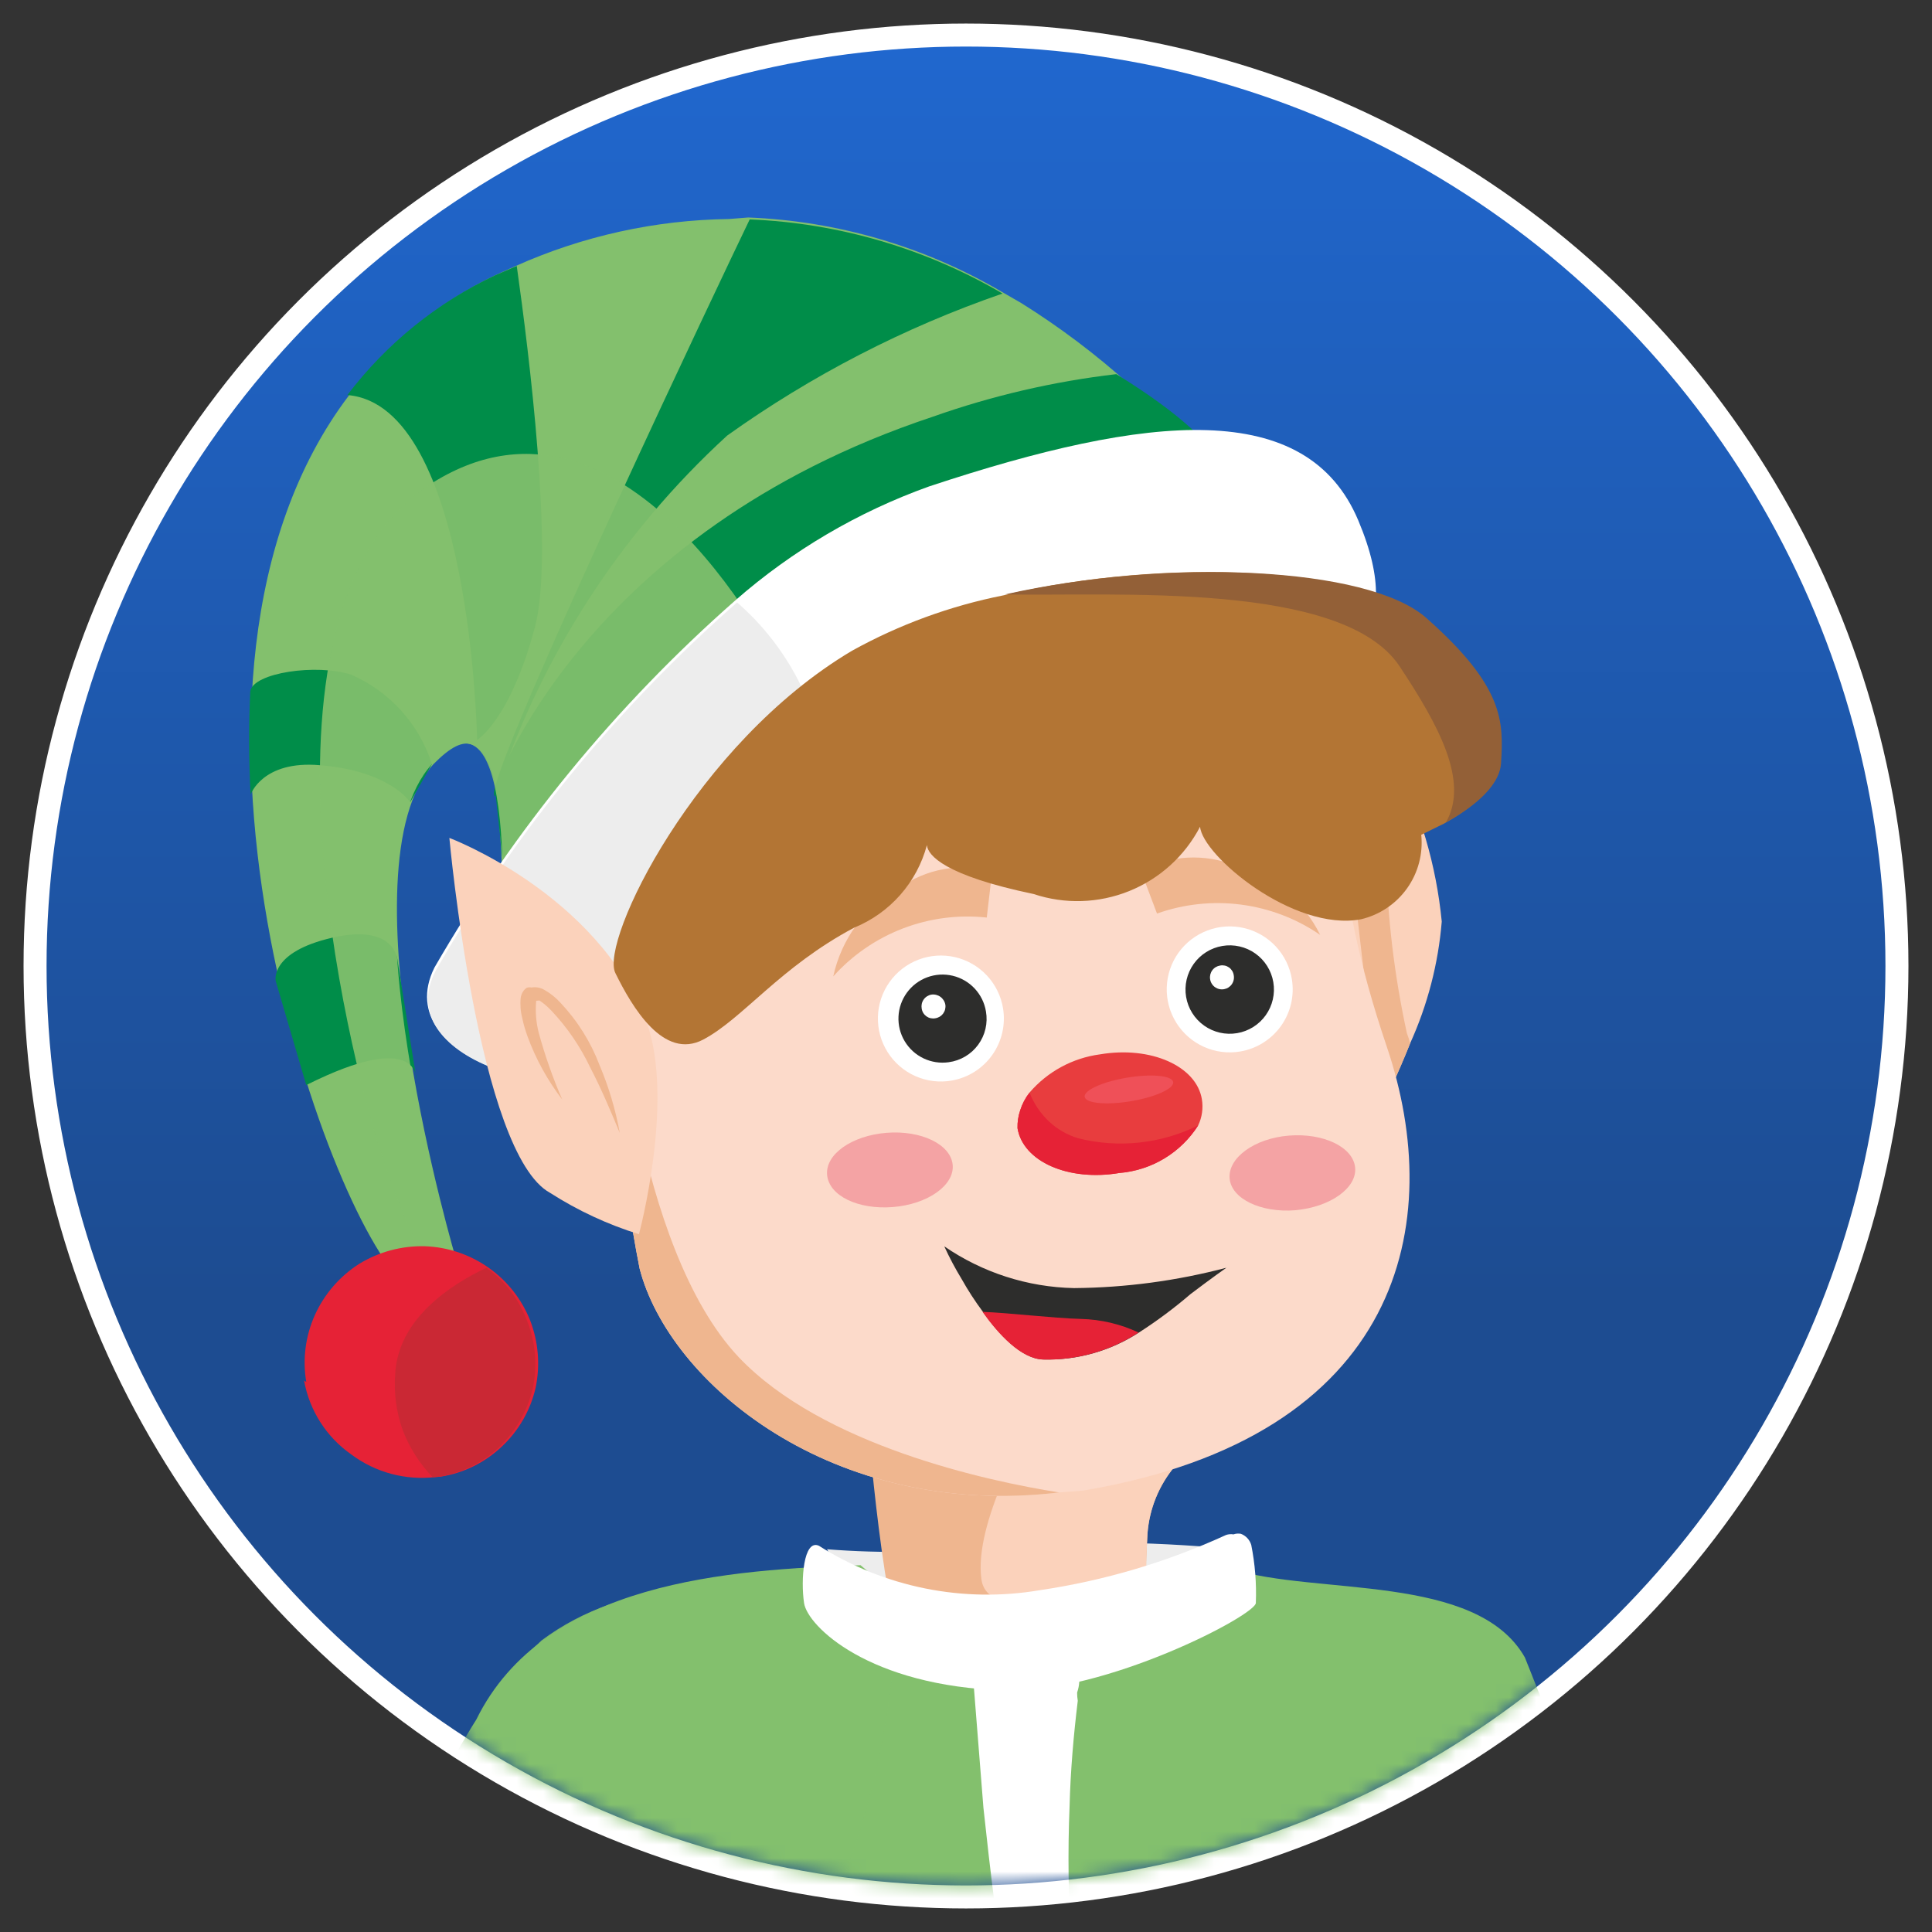 <svg width="144" height="144" viewBox="0 0 144 144" fill="none" xmlns="http://www.w3.org/2000/svg">
<rect x="0" y="0" width="144" height="144" fill="#333333" stroke="none"/>
<circle cx="72" cy="72" r="69.387" fill="url(#paint0_linear_49_25177)" stroke="white" stroke-width="1.714"/>
<mask id="mask0_49_25177" style="mask-type:alpha" maskUnits="userSpaceOnUse" x="3" y="3" width="138" height="138">
<circle cx="72" cy="72" r="68.53" fill="white"/>
</mask>
<g mask="url(#mask0_49_25177)">
<path d="M85.561 40.165L85.237 40.345C85.118 40.384 84.992 40.394 84.869 40.374C84.762 40.414 84.645 40.423 84.533 40.401C84.386 40.332 84.26 40.225 84.17 40.091C84.13 39.983 84.12 39.867 84.143 39.754C84.117 39.708 84.102 39.657 84.098 39.604C84.093 39.551 84.101 39.498 84.119 39.448L84.102 39.234C84.15 39.126 84.228 39.035 84.327 38.97C84.394 38.939 84.47 38.933 84.541 38.953C84.656 38.899 84.787 38.889 84.908 38.924L85.123 38.907C85.289 38.934 85.444 39.007 85.57 39.118C85.674 39.191 85.757 39.291 85.808 39.407C85.849 39.514 85.858 39.631 85.835 39.743C85.889 39.89 85.901 40.049 85.871 40.202C85.767 40.21 85.661 40.197 85.561 40.165Z" fill="white"/>
<path d="M85.075 87.605C84.912 87.448 84.808 87.238 84.782 87.013C84.772 86.893 84.787 86.772 84.826 86.658C84.864 86.544 84.925 86.439 85.006 86.349C85.171 86.178 85.392 86.073 85.629 86.053C85.875 86.036 86.119 86.103 86.321 86.245C86.492 86.41 86.597 86.631 86.617 86.868C86.626 86.983 86.61 87.099 86.571 87.208C86.532 87.317 86.47 87.417 86.39 87.501C86.225 87.672 86.004 87.777 85.767 87.797C85.521 87.82 85.274 87.752 85.075 87.605Z" fill="white"/>
<path d="M93.017 115.57C86.679 114.904 80.295 114.792 73.938 115.237C69.858 115.718 65.74 115.798 61.645 115.473L64.639 121.022C64.639 121.022 78.824 125.622 80.982 124.497C83.14 123.372 93.017 115.57 93.017 115.57Z" fill="#EDEDED"/>
<path d="M67.741 124.038C69.616 126.721 85.97 124.132 85.97 124.132C85.632 121.997 85.46 119.839 85.458 117.678C85.378 116.668 85.472 115.522 85.528 114.286C85.67 112.45 86.381 110.704 87.564 109.293C89.053 107.587 90.868 106.198 92.903 105.206L64.655 105.692C64.655 105.692 65.868 121.386 67.741 124.038Z" fill="#EFB68F"/>
<path d="M73.148 117.7C73.697 121.904 85.201 117.544 85.458 117.678C85.378 116.668 85.472 115.522 85.528 114.286C85.67 112.45 86.381 110.704 87.564 109.293L87.549 109.109L87.452 107.886L76.612 106.652C76.612 106.652 72.569 113.498 73.148 117.7Z" fill="#FBD2BB"/>
<path d="M72.656 50.545L73.54 50.044C73.219 50.161 72.921 50.331 72.656 50.545Z" fill="#FFDE00"/>
<path d="M69.682 90.673C69.752 91.56 70.161 92.451 70.476 93.318C72.892 94.914 75.567 96.077 78.382 96.754C81.205 97.434 84.107 97.732 87.009 97.64C88.794 96.852 89.976 96.235 89.976 96.235C86.15 96.479 82.308 96.256 78.535 95.573C75.172 94.829 72.097 93.127 69.682 90.673Z" fill="white"/>
<path d="M88.612 181.512L132.283 178.327C127.079 159.737 120.861 141.447 113.656 123.537C110.078 117.234 98.085 118.924 91.865 116.954C87.954 120.189 83.023 121.934 77.948 121.88C72.873 121.826 67.981 119.977 64.139 116.66C54.47 116.995 40.592 117.819 35.502 128.165C27.055 141.577 12.772 179.215 9.462 187.942L35.86 185.849L35.882 186.125L76.655 182.891C76.663 182.799 76.656 182.706 76.633 182.616L88.612 181.512Z" fill="#83C06D"/>
<g style="mix-blend-mode:multiply" opacity="0.92">
<path d="M24.01 186.635L35.695 185.708L35.717 185.984L51.011 184.771L50.989 184.496C50.261 175.319 50.587 161.566 56.756 152.027C62.25 143.643 65.619 134.047 66.574 124.069C66.496 123.091 66.639 122.556 66.639 122.556L65.022 120.407L64.094 119.187L62.205 116.721L60.676 116.842C57.277 117.025 53.895 117.457 50.559 118.137L49.654 118.362C48.227 118.69 46.821 119.099 45.442 119.589C43.618 120.211 41.904 121.116 40.36 122.27C38.528 123.971 36.942 125.92 35.648 128.061C35.233 128.648 34.828 129.357 34.366 130.132C26.771 143.047 12.473 180.101 9.486 187.848L24.01 186.635Z" fill="#83C06D"/>
</g>
<path d="M91.386 114.407C91.563 114.347 91.752 114.332 91.937 114.363C92.113 114.301 92.303 114.286 92.487 114.32C92.671 114.39 92.837 114.501 92.971 114.645C93.105 114.789 93.204 114.962 93.261 115.151C93.544 116.57 93.659 118.018 93.603 119.464C93.674 120.351 82.354 126.266 74.914 125.994C64.733 125.693 60.19 121.19 59.931 119.487C59.673 117.783 59.889 114.688 61.039 115.213C65.926 118.312 71.787 119.492 77.492 118.525C82.295 117.817 86.973 116.431 91.386 114.407Z" fill="white"/>
<path d="M76.438 182.478C76.756 171.629 76.378 160.771 75.307 149.971C74.428 144.716 73.775 139.196 73.299 134.74C73 130.978 72.763 127.98 72.651 126.573L72.583 125.717L80.444 125.093C80.444 125.093 80.483 125.583 80.282 126.153C80.281 126.358 80.297 126.562 80.331 126.765C80.014 129.375 79.79 131.979 79.721 134.6C79.435 141.54 79.903 148.49 81.118 155.328C82.541 163.187 84.907 173.219 86.986 181.58L76.438 182.478Z" fill="white"/>
<path d="M91.839 37.051L52.044 63.107L51.137 63.702L37.208 72.809C37.597 68.285 37.525 63.732 36.992 59.222C36.996 59.058 36.983 58.894 36.953 58.732C36.832 57.958 36.585 57.208 36.223 56.512C36.015 56.102 35.688 55.763 35.284 55.54C34.516 55.17 33.571 55.676 32.318 56.945C25.297 64.674 34.022 93.962 34.022 93.962L32.143 94.727L30.055 95.569C24.471 90.749 9.965 50.653 26.014 29.466C28.883 25.644 32.63 22.57 36.938 20.504L38.424 19.832C43.433 17.589 48.849 16.395 54.337 16.324L55.774 16.21C62.438 16.475 68.933 18.381 74.682 21.759L76.134 22.598L77.204 23.283C82.846 26.986 87.799 31.645 91.839 37.051Z" fill="#83C06D"/>
<path d="M74.722 21.879C67.409 24.403 60.497 27.968 54.2 32.464C46.238 39.751 40.289 48.969 36.931 59.227C36.955 59.532 36.686 59.246 36.892 58.737C37.912 54.132 53.789 20.677 55.878 16.355C62.517 16.623 68.989 18.52 74.722 21.879Z" fill="#008D49"/>
<path d="M38.516 19.825C39.43 26.309 41.284 41.152 39.902 46.617C38.059 53.658 35.561 55.149 35.561 55.149C35.561 55.149 35.121 30.19 25.889 29.445C28.795 25.615 32.587 22.547 36.938 20.504L38.516 19.825Z" fill="#008D49"/>
<path d="M18.678 59.227C18.678 59.227 19.553 56.664 23.829 57.033C29.064 57.449 30.574 59.792 30.574 59.792L32.196 56.955C31.725 55.481 30.946 54.124 29.91 52.975C28.874 51.826 27.605 50.911 26.188 50.29C23.628 49.447 18.85 50.133 18.653 51.534C18.531 54.097 18.54 56.665 18.678 59.227Z" fill="#008D49"/>
<path d="M31.043 80.47C31.043 80.47 31.293 76.633 22.826 80.875L20.549 73.115C20.549 73.115 20.071 70.967 24.787 69.885C29.503 68.803 29.631 71.594 29.631 71.594L31.043 80.47Z" fill="#008D49"/>
<path d="M91.839 37.051L52.044 63.107L38.199 70.945L36.892 58.737C36.892 58.737 43.389 39.754 69.51 31.065C73.941 29.497 78.533 28.43 83.202 27.886C93.102 33.965 91.839 37.051 91.839 37.051Z" fill="#008D49"/>
<g style="mix-blend-mode:multiply" opacity="0.92">
<path d="M28.191 85.252C29.199 88.515 30.48 91.688 32.021 94.736L33.899 93.972C33.899 93.972 25.174 64.683 32.195 56.955C39.216 49.226 37.21 72.84 37.21 72.84L51.139 63.733L58.354 50.294C58.354 50.294 47.04 26.783 32.285 35.956C17.529 45.129 26.187 79.008 28.191 85.252Z" fill="#83C06D"/>
</g>
<path d="M47.744 79.146L48.09 78.841C55.432 69.745 63.621 61.366 72.546 53.817C75.686 51.062 79.597 49.337 83.749 48.875C87.902 48.414 92.096 49.238 95.765 51.237C99.696 49.571 105.074 47.913 101.242 38.798C97.411 29.684 85.71 30.796 69.245 36.257C63.953 38.153 59.065 41.025 54.834 44.725C45.907 52.57 38.322 61.822 32.382 72.115C28.849 79.197 43.178 82.894 47.744 79.146Z" fill="white"/>
<path d="M47.744 79.146C48.865 77.076 50.137 75.092 51.552 73.211C55.604 68.026 62.194 56.023 59.493 50.697C58.355 48.495 56.81 46.529 54.94 44.901C46.003 52.747 38.418 62.011 32.49 72.322C28.849 79.197 43.178 82.894 47.744 79.146Z" fill="#EDEDED"/>
<path d="M22.664 102.896C23.061 105.124 24.325 107.105 26.179 108.404C27.982 109.752 30.233 110.356 32.469 110.091L32.866 110.059C34.568 109.788 36.148 109.009 37.398 107.822C38.65 106.652 39.526 105.136 39.916 103.467C40.274 101.782 40.135 100.028 39.516 98.42C38.886 96.834 37.807 95.466 36.412 94.483C35.016 93.5 33.364 92.945 31.659 92.887C29.939 92.846 28.244 93.301 26.776 94.198C25.331 95.118 24.184 96.439 23.476 97.999C22.767 99.567 22.541 101.31 22.827 103.006L22.664 102.896Z" fill="#E62236"/>
<path d="M32.255 110.108L32.653 110.076C34.352 109.816 35.934 109.047 37.187 107.87C38.429 106.692 39.303 105.179 39.704 103.515C40.064 101.84 39.926 100.096 39.306 98.499C38.717 96.884 37.651 95.487 36.249 94.493C33.609 95.749 29.685 98.276 29.457 102.388C29.348 103.802 29.534 105.224 30.004 106.562C30.506 107.884 31.272 109.091 32.255 110.108Z" fill="#CA2834"/>
<path d="M98.005 60.078L102.379 78.754L103.171 82.138C103.171 82.138 104.101 80.279 105.102 77.768C106.404 74.899 107.202 71.826 107.46 68.686C107.051 64.487 105.85 60.405 103.92 56.654L98.005 60.078Z" fill="#FBD2BB"/>
<path d="M102.379 78.754L103.171 82.138C103.171 82.138 104.101 80.279 105.102 77.768C105.034 77.504 104.952 77.243 104.856 76.987C103.93 72.727 103.411 68.388 103.305 64.029L100.722 64.449L102.379 78.754Z" fill="#EFB68F"/>
<path d="M47.672 94.542C49.855 103.049 62.023 113.257 78.946 111.238L80.75 111.095C104.625 107.078 107.788 91.068 103.368 78.029C98.948 64.99 100.172 59.075 100.172 59.075C100.172 59.075 84.508 52.13 76.532 54.794C71.424 56.368 60.342 63.342 52.969 68.174C48.843 70.871 45.866 72.923 45.866 72.923C45.661 80.174 46.267 87.425 47.672 94.542Z" fill="#FCDACA"/>
<path d="M47.673 94.542C49.855 103.049 62.023 113.257 78.946 111.238C73.616 110.399 61.309 107.742 55.061 101.158C47.267 92.912 45.939 72.671 45.939 72.671C45.671 80.004 46.253 87.343 47.673 94.542Z" fill="#EFB68F"/>
<path d="M98.397 69.681C96.639 68.475 94.621 67.702 92.507 67.425C90.394 67.149 88.244 67.377 86.236 68.091L85.028 64.893C86.104 64.319 87.293 63.989 88.511 63.924C89.729 63.859 90.947 64.062 92.078 64.519C93.431 64.897 94.695 65.539 95.798 66.409C96.888 67.302 97.774 68.418 98.397 69.681Z" fill="#EFB68F"/>
<path d="M62.106 72.774C63.529 71.189 65.309 69.964 67.298 69.202C69.287 68.439 71.43 68.16 73.548 68.389L73.951 64.94C72.772 64.618 71.537 64.564 70.334 64.782C69.132 65 67.993 65.484 67.002 66.199C65.771 66.889 64.692 67.823 63.834 68.943C62.996 70.085 62.407 71.39 62.106 72.774Z" fill="#EFB68F"/>
<path d="M47.624 91.991C45.291 91.266 43.066 90.231 41.009 88.914C35.638 86.016 33.493 62.454 33.493 62.454C33.493 62.454 44.469 66.57 48.184 76.156C50.312 82.02 47.624 91.991 47.624 91.991Z" fill="#FBD2BB"/>
<path d="M75.839 84.09C76.252 86.581 79.632 88.068 83.429 87.428C84.616 87.332 85.764 86.961 86.783 86.347C87.802 85.732 88.665 84.889 89.304 83.884C89.596 83.274 89.692 82.59 89.58 81.923C89.169 79.463 85.786 77.945 81.989 78.585C79.948 78.856 78.078 79.871 76.736 81.433C76.427 81.827 76.191 82.273 76.04 82.751C75.894 83.181 75.826 83.635 75.839 84.09Z" fill="#E83D3E"/>
<path d="M92.438 78.372C91.521 78.527 90.579 78.406 89.731 78.025C88.883 77.644 88.167 77.019 87.675 76.231C87.182 75.443 86.934 74.526 86.963 73.597C86.992 72.667 87.296 71.768 87.837 71.011C88.378 70.255 89.132 69.677 90.002 69.349C90.872 69.022 91.819 68.96 92.725 69.172C93.63 69.383 94.452 69.859 95.087 70.538C95.721 71.218 96.14 72.07 96.289 72.988C96.489 74.212 96.196 75.466 95.474 76.474C94.752 77.483 93.661 78.165 92.438 78.372Z" fill="white"/>
<path d="M92.206 77.005C91.344 77.151 90.46 76.949 89.747 76.442C89.034 75.936 88.552 75.168 88.406 74.306C88.26 73.444 88.463 72.559 88.969 71.846C89.475 71.134 90.244 70.651 91.106 70.506C91.533 70.433 91.97 70.446 92.392 70.543C92.814 70.639 93.212 70.818 93.565 71.069C93.918 71.319 94.218 71.637 94.448 72.004C94.678 72.37 94.834 72.779 94.906 73.205C94.978 73.632 94.966 74.069 94.869 74.491C94.773 74.913 94.594 75.312 94.343 75.665C94.093 76.017 93.775 76.317 93.408 76.547C93.041 76.778 92.633 76.933 92.206 77.005Z" fill="#2D2D2C"/>
<path d="M91.238 73.727C91.12 73.749 90.999 73.747 90.882 73.721C90.765 73.695 90.654 73.645 90.556 73.576C90.459 73.506 90.377 73.417 90.314 73.314C90.252 73.212 90.211 73.097 90.194 72.979C90.176 72.863 90.182 72.745 90.21 72.631C90.239 72.517 90.289 72.41 90.359 72.316C90.428 72.222 90.516 72.142 90.617 72.082C90.717 72.022 90.829 71.982 90.945 71.965C91.059 71.943 91.176 71.945 91.289 71.969C91.403 71.994 91.51 72.042 91.604 72.109C91.699 72.176 91.778 72.262 91.839 72.361C91.9 72.46 91.939 72.57 91.956 72.685C91.978 72.801 91.977 72.919 91.952 73.035C91.928 73.15 91.881 73.259 91.814 73.356C91.748 73.453 91.662 73.535 91.564 73.599C91.465 73.663 91.354 73.706 91.238 73.727Z" fill="white"/>
<path d="M70.94 80.538C70.023 80.7 69.079 80.584 68.228 80.208C67.377 79.831 66.657 79.21 66.159 78.423C65.662 77.636 65.41 76.719 65.435 75.788C65.46 74.858 65.761 73.956 66.3 73.197C66.839 72.438 67.591 71.856 68.462 71.526C69.332 71.195 70.281 71.131 71.187 71.341C72.094 71.551 72.918 72.026 73.555 72.705C74.191 73.385 74.611 74.238 74.761 75.157C74.96 76.376 74.671 77.625 73.956 78.632C73.241 79.64 72.157 80.325 70.94 80.538Z" fill="white"/>
<path d="M70.709 79.172C70.069 79.262 69.417 79.162 68.834 78.884C68.251 78.606 67.763 78.162 67.431 77.608C67.099 77.054 66.938 76.414 66.968 75.769C66.998 75.124 67.218 74.502 67.599 73.981C67.981 73.46 68.508 73.063 69.114 72.84C69.721 72.617 70.379 72.577 71.007 72.727C71.636 72.876 72.206 73.208 72.647 73.68C73.088 74.152 73.38 74.744 73.486 75.381C73.562 75.813 73.551 76.257 73.451 76.684C73.352 77.112 73.166 77.515 72.907 77.869C72.647 78.224 72.319 78.522 71.941 78.745C71.563 78.969 71.144 79.114 70.709 79.172Z" fill="#2D2D2C"/>
<path d="M69.71 75.896C69.596 75.918 69.479 75.916 69.365 75.891C69.252 75.867 69.145 75.819 69.05 75.752C68.956 75.684 68.876 75.599 68.816 75.5C68.755 75.401 68.715 75.29 68.698 75.176C68.677 75.06 68.678 74.941 68.702 74.826C68.726 74.711 68.773 74.602 68.84 74.505C68.907 74.408 68.992 74.325 69.091 74.262C69.19 74.198 69.3 74.154 69.416 74.134C69.653 74.098 69.895 74.156 70.09 74.296C70.285 74.435 70.418 74.646 70.46 74.882C70.478 74.998 70.472 75.116 70.444 75.23C70.416 75.344 70.365 75.451 70.296 75.545C70.226 75.639 70.138 75.719 70.038 75.779C69.937 75.839 69.826 75.879 69.71 75.896Z" fill="white"/>
<path d="M70.381 92.895C70.767 93.737 71.201 94.555 71.683 95.346C72.156 96.19 72.683 97.001 73.261 97.776C74.439 99.437 76.124 101.273 77.76 101.328C80.287 101.397 82.776 100.695 84.895 99.316C86.238 98.453 87.52 97.497 88.731 96.457C90.27 95.288 91.407 94.49 91.407 94.49C87.698 95.467 83.882 95.977 80.046 96.007C76.59 95.935 73.23 94.854 70.381 92.895Z" fill="#2D2D2C"/>
<path d="M96.546 90.204C93.977 90.408 91.769 89.352 91.648 87.823C91.527 86.293 93.505 84.844 96.074 84.64C98.644 84.436 100.851 85.492 101.003 87.019C101.155 88.546 99.144 89.968 96.546 90.204Z" fill="#F4A3A4"/>
<path d="M66.547 89.967C63.978 90.171 61.803 89.143 61.649 87.585C61.495 86.028 63.508 84.637 66.078 84.433C68.647 84.229 70.855 85.285 71.006 86.812C71.158 88.339 69.147 89.761 66.547 89.967Z" fill="#F4A3A4"/>
<path d="M73.231 97.779C74.409 99.44 76.094 101.276 77.729 101.331C80.257 101.4 82.746 100.698 84.865 99.319C83.518 98.687 82.055 98.342 80.567 98.305C78.501 98.253 75.144 97.842 73.231 97.779Z" fill="#E62236"/>
<path d="M75.839 84.09C76.252 86.581 79.632 88.067 83.429 87.428C84.616 87.331 85.764 86.961 86.783 86.346C87.802 85.731 88.665 84.889 89.304 83.884C86.531 85.255 83.361 85.594 80.361 84.839C79.54 84.594 78.788 84.158 78.167 83.567C77.537 82.971 77.048 82.242 76.736 81.433C76.427 81.827 76.191 82.273 76.04 82.75C75.894 83.181 75.826 83.635 75.839 84.09Z" fill="#E62236"/>
<path d="M46.194 84.44C45.879 82.705 45.373 81.011 44.686 79.388C44.028 77.656 43.034 76.072 41.761 74.726C41.428 74.36 41.04 74.048 40.611 73.802C40.313 73.613 39.956 73.543 39.61 73.604C39.488 73.574 39.359 73.584 39.243 73.633C39.141 73.705 39.055 73.795 38.987 73.9C38.896 74.044 38.836 74.206 38.809 74.375C38.758 74.888 38.799 75.406 38.931 75.905C39.026 76.355 39.154 76.797 39.312 77.229C39.93 78.925 40.804 80.516 41.903 81.948C41.202 80.335 40.617 78.674 40.154 76.977C39.955 76.199 39.891 75.392 39.965 74.591C39.965 74.591 39.965 74.591 40.21 74.572C40.534 74.792 40.833 75.047 41.101 75.332C42.281 76.584 43.256 78.012 43.992 79.566C44.826 81.162 45.51 82.801 46.194 84.44Z" fill="#EFB68F"/>
<path d="M45.865 72.523C47.114 75.071 49.46 79.04 52.415 77.483C55.369 75.925 58.142 72.073 63.665 69.142C64.983 68.605 66.159 67.769 67.1 66.701C68.04 65.633 68.721 64.362 69.087 62.987C69.148 63.751 70.406 65.252 77.04 66.635C79.367 67.411 81.894 67.332 84.168 66.413C86.442 65.494 88.314 63.794 89.447 61.618C89.617 63.76 96.411 69.469 101.445 68.516C102.829 68.19 104.048 67.371 104.874 66.213C105.699 65.054 106.075 63.635 105.932 62.22L107.65 61.376C109.3 60.444 111.633 58.813 111.73 56.928C111.915 53.835 111.989 51.274 106.132 46.106C101.8 42.325 86.957 41.47 74.783 44.375C70.833 45.158 67.029 46.55 63.506 48.501C51.836 55.428 44.693 70.154 45.865 72.523Z" fill="#B37534"/>
<path d="M74.9 44.304C83.1 44.454 100.09 43.291 104.32 49.666C107.223 54.053 109.525 58.241 107.767 61.305C109.448 60.371 111.753 58.773 111.88 56.885C112.066 53.792 112.137 51.201 106.279 46.032C101.914 42.223 87.089 41.583 74.9 44.304Z" fill="#936037"/>
<path d="M84.292 82.078C86.114 81.773 87.525 81.132 87.443 80.648C87.362 80.163 85.819 80.018 83.998 80.323C82.176 80.628 80.765 81.269 80.846 81.754C80.927 82.238 82.47 82.384 84.292 82.078Z" fill="#EF5058"/>
</g>
<defs>
<linearGradient id="paint0_linear_49_25177" x1="72" y1="3.47" x2="72" y2="140.53" gradientUnits="userSpaceOnUse">
<stop stop-color="#2067CE"/>
<stop offset="0.68" stop-color="#1D4C91"/>
</linearGradient>
</defs>
</svg>

